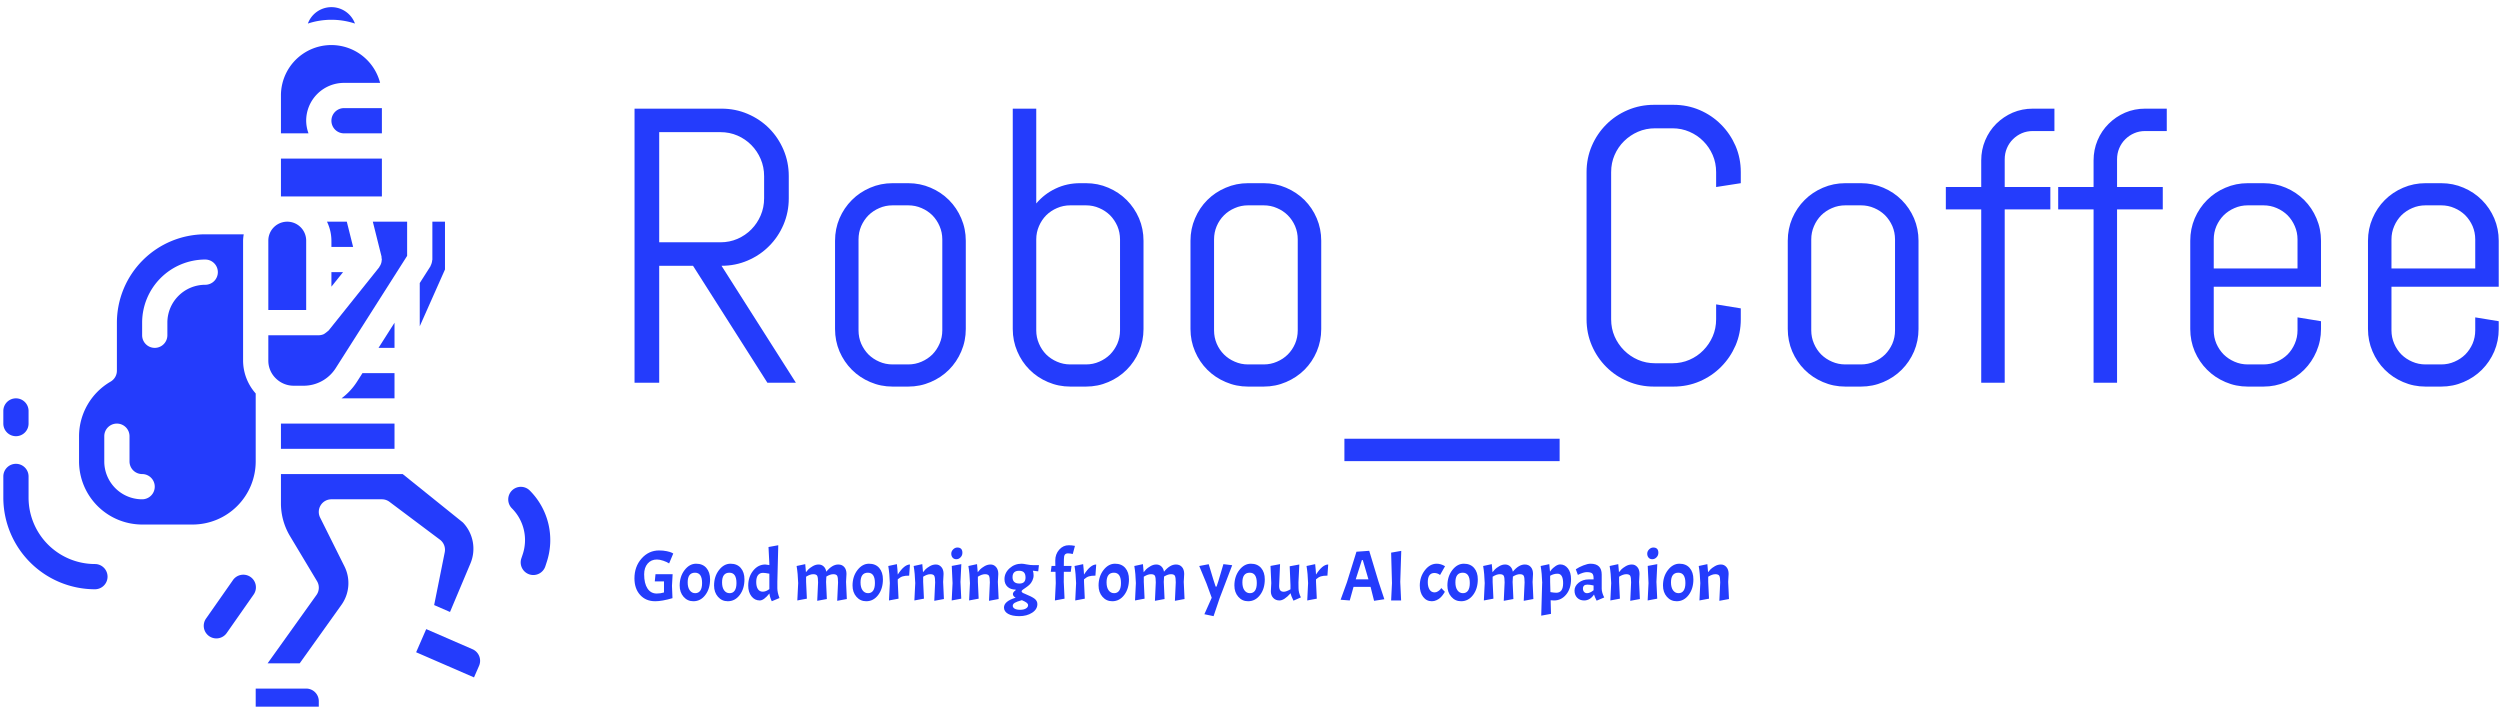 <svg xmlns="http://www.w3.org/2000/svg" version="1.1" xmlns:xlink="http://www.w3.org/1999/xlink" xmlns:svgjs="http://svgjs.dev/svgjs" width="1500" height="424" viewBox="0 0 1500 424"><g transform="matrix(1,0,0,1,0.614,4.291)"><svg viewBox="0 0 396 112" data-background-color="#e0ded5" preserveAspectRatio="xMidYMid meet" height="424" width="1500" xmlns="http://www.w3.org/2000/svg" xmlns:xlink="http://www.w3.org/1999/xlink"><g id="tight-bounds" transform="matrix(1,0,0,1,0.252,0)"><svg viewBox="0 0 395.52 112" height="112" width="395.52"><g><svg viewBox="0 0 529.391 149.908" height="112" width="395.52"><g transform="matrix(1,0,0,1,133.871,20.718)"><svg viewBox="0 0 395.52 108.472" height="108.472" width="395.52"><g id="textblocktransform"><svg viewBox="0 0 395.52 108.472" height="108.472" width="395.52" id="textblock"><g><svg viewBox="0 0 395.52 75.584" height="75.584" width="395.52"><g transform="matrix(1,0,0,1,0,0)"><svg width="395.52" viewBox="3.49 -35.5 238.11 45.51" height="75.584" data-palette-color="#243cfc"><path d="M24.1 0L20.46 0 10.96-14.94 6.64-14.94 6.64 0 3.49 0 3.49-35.01 14.6-35.01Q16.38-35.01 17.94-34.34 19.51-33.67 20.68-32.5 21.85-31.32 22.52-29.75 23.19-28.17 23.19-26.39L23.19-26.39 23.19-23.56Q23.19-21.78 22.52-20.2 21.85-18.63 20.68-17.46 19.51-16.28 17.94-15.61 16.38-14.94 14.6-14.94L14.6-14.94 24.1 0ZM20.04-23.56L20.04-26.39Q20.04-27.56 19.6-28.58 19.17-29.59 18.41-30.36 17.65-31.13 16.64-31.57 15.63-32.01 14.45-32.01L14.45-32.01 6.64-32.01 6.64-17.94 14.45-17.94Q15.63-17.94 16.64-18.38 17.65-18.82 18.41-19.59 19.17-20.36 19.6-21.37 20.04-22.39 20.04-23.56L20.04-23.56ZM45.8-6.86L45.8-6.86Q45.8-5.35 45.22-4 44.65-2.66 43.65-1.66 42.65-0.66 41.31-0.09 39.96 0.49 38.45 0.49L38.45 0.49 36.45 0.49Q34.93 0.49 33.59-0.09 32.25-0.66 31.25-1.66 30.25-2.66 29.67-4 29.1-5.35 29.1-6.86L29.1-6.86 29.1-18.14Q29.1-19.65 29.67-21 30.25-22.34 31.25-23.34 32.25-24.34 33.59-24.91 34.93-25.49 36.45-25.49L36.45-25.49 38.45-25.49Q39.96-25.49 41.31-24.91 42.65-24.34 43.65-23.34 44.65-22.34 45.22-21 45.8-19.65 45.8-18.14L45.8-18.14 45.8-6.86ZM42.8-6.69L42.8-18.31Q42.8-19.21 42.45-20.01 42.11-20.8 41.53-21.39 40.94-21.97 40.15-22.31 39.35-22.66 38.45-22.66L38.45-22.66 36.45-22.66Q35.54-22.66 34.75-22.31 33.96-21.97 33.37-21.39 32.79-20.8 32.44-20.01 32.1-19.21 32.1-18.31L32.1-18.31 32.1-6.69Q32.1-5.79 32.44-4.99 32.79-4.2 33.37-3.61 33.96-3.03 34.75-2.69 35.54-2.34 36.45-2.34L36.45-2.34 38.45-2.34Q39.35-2.34 40.15-2.69 40.94-3.03 41.53-3.61 42.11-4.2 42.45-4.99 42.8-5.79 42.8-6.69L42.8-6.69ZM68.5-6.86L68.5-6.86Q68.5-5.35 67.93-4 67.35-2.66 66.35-1.66 65.35-0.66 64.01-0.09 62.67 0.49 61.15 0.49L61.15 0.49 59.15 0.49Q57.64 0.49 56.29-0.09 54.95-0.66 53.95-1.66 52.95-2.66 52.38-4 51.8-5.35 51.8-6.86L51.8-6.86 51.8-35.01 54.8-35.01 54.8-22.9Q55.83-24.12 57.27-24.8 58.71-25.49 60.4-25.49L60.4-25.49 61.15-25.49Q62.67-25.49 64.01-24.91 65.35-24.34 66.35-23.34 67.35-22.34 67.93-21 68.5-19.65 68.5-18.14L68.5-18.14 68.5-6.86ZM65.5-6.69L65.5-18.31Q65.5-19.21 65.16-20.01 64.81-20.8 64.23-21.39 63.64-21.97 62.85-22.31 62.06-22.66 61.15-22.66L61.15-22.66 59.15-22.66Q58.25-22.66 57.45-22.31 56.66-21.97 56.07-21.39 55.49-20.8 55.15-20.01 54.8-19.21 54.8-18.31L54.8-18.31 54.8-6.69Q54.8-5.79 55.15-4.99 55.49-4.2 56.07-3.61 56.66-3.03 57.45-2.69 58.25-2.34 59.15-2.34L59.15-2.34 61.15-2.34Q62.06-2.34 62.85-2.69 63.64-3.03 64.23-3.61 64.81-4.2 65.16-4.99 65.5-5.79 65.5-6.69L65.5-6.69ZM91.2-6.86L91.2-6.86Q91.2-5.35 90.63-4 90.06-2.66 89.06-1.66 88.05-0.66 86.71-0.09 85.37 0.49 83.85 0.49L83.85 0.49 81.85 0.49Q80.34 0.49 79-0.09 77.65-0.66 76.65-1.66 75.65-2.66 75.08-4 74.5-5.35 74.5-6.86L74.5-6.86 74.5-18.14Q74.5-19.65 75.08-21 75.65-22.34 76.65-23.34 77.65-24.34 79-24.91 80.34-25.49 81.85-25.49L81.85-25.49 83.85-25.49Q85.37-25.49 86.71-24.91 88.05-24.34 89.06-23.34 90.06-22.34 90.63-21 91.2-19.65 91.2-18.14L91.2-18.14 91.2-6.86ZM88.2-6.69L88.2-18.31Q88.2-19.21 87.86-20.01 87.52-20.8 86.93-21.39 86.35-21.97 85.55-22.31 84.76-22.66 83.85-22.66L83.85-22.66 81.85-22.66Q80.95-22.66 80.16-22.31 79.36-21.97 78.78-21.39 78.19-20.8 77.85-20.01 77.51-19.21 77.51-18.31L77.51-18.31 77.51-6.69Q77.51-5.79 77.85-4.99 78.19-4.2 78.78-3.61 79.36-3.03 80.16-2.69 80.95-2.34 81.85-2.34L81.85-2.34 83.85-2.34Q84.76-2.34 85.55-2.69 86.35-3.03 86.93-3.61 87.52-4.2 87.86-4.99 88.2-5.79 88.2-6.69L88.2-6.69ZM94.16 7.15L121.65 7.15 121.65 10.01 94.16 10.01 94.16 7.15ZM144.79-8.11L144.79-8.11Q144.79-6.32 144.12-4.76 143.44-3.2 142.27-2.03 141.1-0.85 139.54-0.18 137.98 0.49 136.19 0.49L136.19 0.49 133.7 0.49Q131.92 0.49 130.35-0.18 128.77-0.85 127.6-2.03 126.43-3.2 125.76-4.76 125.09-6.32 125.09-8.11L125.09-8.11 125.09-26.9Q125.09-28.69 125.76-30.25 126.43-31.81 127.6-32.98 128.77-34.16 130.35-34.83 131.92-35.5 133.7-35.5L133.7-35.5 136.19-35.5Q137.98-35.5 139.54-34.83 141.1-34.16 142.27-32.98 143.44-31.81 144.12-30.25 144.79-28.69 144.79-26.9L144.79-26.9 144.79-25.49 141.64-25 141.64-26.9Q141.64-28.08 141.2-29.09 140.76-30.1 140-30.86 139.25-31.62 138.23-32.06 137.22-32.5 136.05-32.5L136.05-32.5 133.85-32.5Q132.68-32.5 131.66-32.06 130.65-31.62 129.88-30.86 129.11-30.1 128.67-29.09 128.23-28.08 128.23-26.9L128.23-26.9 128.23-8.11Q128.23-6.93 128.67-5.92 129.11-4.91 129.88-4.14 130.65-3.37 131.66-2.93 132.68-2.49 133.85-2.49L133.85-2.49 136.05-2.49Q137.22-2.49 138.23-2.93 139.25-3.37 140-4.14 140.76-4.91 141.2-5.92 141.64-6.93 141.64-8.11L141.64-8.11 141.64-10.01 144.79-9.5 144.79-8.11ZM167.49-6.86L167.49-6.86Q167.49-5.35 166.92-4 166.34-2.66 165.34-1.66 164.34-0.66 163-0.09 161.65 0.49 160.14 0.49L160.14 0.49 158.14 0.49Q156.63 0.49 155.28-0.09 153.94-0.66 152.94-1.66 151.94-2.66 151.36-4 150.79-5.35 150.79-6.86L150.79-6.86 150.79-18.14Q150.79-19.65 151.36-21 151.94-22.34 152.94-23.34 153.94-24.34 155.28-24.91 156.63-25.49 158.14-25.49L158.14-25.49 160.14-25.49Q161.65-25.49 163-24.91 164.34-24.34 165.34-23.34 166.34-22.34 166.92-21 167.49-19.65 167.49-18.14L167.49-18.14 167.49-6.86ZM164.49-6.69L164.49-18.31Q164.49-19.21 164.15-20.01 163.8-20.8 163.22-21.39 162.63-21.97 161.84-22.31 161.04-22.66 160.14-22.66L160.14-22.66 158.14-22.66Q157.24-22.66 156.44-22.31 155.65-21.97 155.06-21.39 154.48-20.8 154.14-20.01 153.79-19.21 153.79-18.31L153.79-18.31 153.79-6.69Q153.79-5.79 154.14-4.99 154.48-4.2 155.06-3.61 155.65-3.03 156.44-2.69 157.24-2.34 158.14-2.34L158.14-2.34 160.14-2.34Q161.04-2.34 161.84-2.69 162.63-3.03 163.22-3.61 163.8-4.2 164.15-4.99 164.49-5.79 164.49-6.69L164.49-6.69ZM184.85-32.15L182.09-32.15Q181.33-32.15 180.68-31.87 180.04-31.59 179.55-31.1 179.06-30.62 178.78-29.96 178.5-29.3 178.5-28.54L178.5-28.54 178.5-25 184.33-25 184.33-22.14 178.5-22.14 178.5 0 175.5 0 175.5-22.14 170.98-22.14 170.98-25 175.5-25 175.5-28.39Q175.5-29.76 176.01-30.97 176.52-32.18 177.42-33.08 178.33-33.98 179.52-34.5 180.72-35.01 182.09-35.01L182.09-35.01 184.85-35.01 184.85-32.15ZM199.2-32.15L196.44-32.15Q195.68-32.15 195.04-31.87 194.39-31.59 193.9-31.1 193.41-30.62 193.13-29.96 192.85-29.3 192.85-28.54L192.85-28.54 192.85-25 198.69-25 198.69-22.14 192.85-22.14 192.85 0 189.85 0 189.85-22.14 185.33-22.14 185.33-25 189.85-25 189.85-28.39Q189.85-29.76 190.36-30.97 190.87-32.18 191.78-33.08 192.68-33.98 193.88-34.5 195.07-35.01 196.44-35.01L196.44-35.01 199.2-35.01 199.2-32.15ZM218.9-6.86L218.9-6.86Q218.9-5.35 218.32-4 217.75-2.66 216.75-1.66 215.75-0.66 214.41-0.09 213.06 0.49 211.55 0.49L211.55 0.49 209.55 0.49Q208.03 0.49 206.69-0.09 205.35-0.66 204.35-1.66 203.35-2.66 202.77-4 202.2-5.35 202.2-6.86L202.2-6.86 202.2-18.14Q202.2-19.65 202.77-21 203.35-22.34 204.35-23.34 205.35-24.34 206.69-24.91 208.03-25.49 209.55-25.49L209.55-25.49 211.55-25.49Q213.06-25.49 214.41-24.91 215.75-24.34 216.75-23.34 217.75-22.34 218.32-21 218.9-19.65 218.9-18.14L218.9-18.14 218.9-12.26 205.2-12.26 205.2-6.69Q205.2-5.79 205.54-4.99 205.89-4.2 206.47-3.61 207.06-3.03 207.85-2.69 208.64-2.34 209.55-2.34L209.55-2.34 211.55-2.34Q212.45-2.34 213.25-2.69 214.04-3.03 214.63-3.61 215.21-4.2 215.55-4.99 215.9-5.79 215.9-6.69L215.9-6.69 215.9-8.35 218.9-7.86 218.9-6.86ZM215.9-14.6L215.9-18.31Q215.9-19.21 215.55-20.01 215.21-20.8 214.63-21.39 214.04-21.97 213.25-22.31 212.45-22.66 211.55-22.66L211.55-22.66 209.55-22.66Q208.64-22.66 207.85-22.31 207.06-21.97 206.47-21.39 205.89-20.8 205.54-20.01 205.2-19.21 205.2-18.31L205.2-18.31 205.2-14.6 215.9-14.6ZM241.6-6.86L241.6-6.86Q241.6-5.35 241.03-4 240.45-2.66 239.45-1.66 238.45-0.66 237.11-0.09 235.77 0.49 234.25 0.49L234.25 0.49 232.25 0.49Q230.74 0.49 229.39-0.09 228.05-0.66 227.05-1.66 226.05-2.66 225.48-4 224.9-5.35 224.9-6.86L224.9-6.86 224.9-18.14Q224.9-19.65 225.48-21 226.05-22.34 227.05-23.34 228.05-24.34 229.39-24.91 230.74-25.49 232.25-25.49L232.25-25.49 234.25-25.49Q235.77-25.49 237.11-24.91 238.45-24.34 239.45-23.34 240.45-22.34 241.03-21 241.6-19.65 241.6-18.14L241.6-18.14 241.6-12.26 227.9-12.26 227.9-6.69Q227.9-5.79 228.25-4.99 228.59-4.2 229.17-3.61 229.76-3.03 230.55-2.69 231.35-2.34 232.25-2.34L232.25-2.34 234.25-2.34Q235.16-2.34 235.95-2.69 236.74-3.03 237.33-3.61 237.91-4.2 238.26-4.99 238.6-5.79 238.6-6.69L238.6-6.69 238.6-8.35 241.6-7.86 241.6-6.86ZM238.6-14.6L238.6-18.31Q238.6-19.21 238.26-20.01 237.91-20.8 237.33-21.39 236.74-21.97 235.95-22.31 235.16-22.66 234.25-22.66L234.25-22.66 232.25-22.66Q231.35-22.66 230.55-22.31 229.76-21.97 229.17-21.39 228.59-20.8 228.25-20.01 227.9-19.21 227.9-18.31L227.9-18.31 227.9-14.6 238.6-14.6Z" opacity="1" transform="matrix(1,0,0,1,0,0)" fill="#243cfc" class="wordmark-text-0" data-fill-palette-color="primary" id="text-0"></path></svg></g></svg></g><g transform="matrix(1,0,0,1,0,93.428)"><svg viewBox="0 0 232.21 15.044" height="15.044" width="232.21"><g transform="matrix(1,0,0,1,0,0)"><svg width="232.21" viewBox="1.5 -38.7 767.06 49.7" height="15.044" data-palette-color="#243cfc"><path d="M16.05 0.55L16.05 0.55Q9.5 0.55 5.5-3.85 1.5-8.25 1.5-15.5L1.5-15.5Q1.5-23.75 6.5-29.4 11.5-35.05 18.8-35.05L18.8-35.05Q21.7-35.05 24.18-34.52 26.65-34 27.7-33.45L27.7-33.45 28.7-32.9 25.8-25.95Q24.3-26.95 21.75-27.83 19.2-28.7 17.25-28.7L17.25-28.7Q13.2-28.7 10.75-25.85 8.3-23 8.3-18.3L8.3-18.3Q8.3-11.95 10.63-8.4 12.95-4.85 17.1-4.85L17.1-4.85Q19.8-4.85 22.2-5.6L22.2-5.6 22.2-13.35 15.75-13.35 16.25-18.4 28.25-18.4 27.8-10.25 28.15-1.6Q20.8 0.55 16.05 0.55ZM33.2-10.45Q33.2-16.85 36.65-21.3 40.1-25.75 44.72-25.75 49.35-25.75 51.92-22.75 54.5-19.75 54.5-14.8L54.5-14.8Q54.5-8.2 51.17-3.83 47.85 0.55 42.8 0.55L42.8 0.55Q38.65 0.55 35.92-2.58 33.2-5.7 33.2-10.45L33.2-10.45ZM48.9-12.2L48.9-12.2Q48.9-19.45 43.95-19.45L43.95-19.45Q38.8-19.45 38.8-12.65L38.8-12.65Q38.8-9.1 40.25-7.1 41.7-5.1 44.07-5.1 46.45-5.1 47.67-6.93 48.9-8.75 48.9-12.2ZM57.3-10.45Q57.3-16.85 60.75-21.3 64.2-25.75 68.82-25.75 73.45-25.75 76.02-22.75 78.59-19.75 78.59-14.8L78.59-14.8Q78.59-8.2 75.27-3.83 71.95 0.55 66.9 0.55L66.9 0.55Q62.75 0.55 60.02-2.58 57.3-5.7 57.3-10.45L57.3-10.45ZM73-12.2L73-12.2Q73-19.45 68.05-19.45L68.05-19.45Q62.9-19.45 62.9-12.65L62.9-12.65Q62.9-9.1 64.34-7.1 65.8-5.1 68.17-5.1 70.55-5.1 71.77-6.93 73-8.75 73-12.2ZM96.09-4.9L96.09-4.9Q92.19 0 89.34 0L89.34 0Q85.79 0 83.52-2.9 81.24-5.8 81.24-10.35L81.24-10.35Q81.24-16.6 84.72-20.9 88.19-25.2 93.24-25.2L93.24-25.2 96.04-24.8 96.04-25.75 95.44-37.45 102.29-38.7 101.64-13 101.64-8.6Q101.64-5.6 103.14-1.7L103.14-1.7 97.74 0.55Q96.29-2.45 96.09-4.9ZM86.84-12.95Q86.84-9.75 88.02-7.95 89.19-6.15 91.42-6.15 93.64-6.15 96.04-7.95L96.04-7.95 96.04-18.75Q93.04-19.35 91.59-19.35L91.59-19.35Q89.34-19.35 88.09-17.75 86.84-16.15 86.84-12.95ZM130.19-12.65Q130.19-16.1 129.59-17.25 128.99-18.4 126.79-18.4 124.59-18.4 121.79-16.65L121.79-16.65 121.79-13 122.34-1.25 115.64 0 116.24-12.15Q116.04-18.85 115.14-24.15L115.14-24.15 121.19-25.45Q121.54-22.55 121.69-19.8L121.69-19.8Q122.44-20.8 123.39-21.78 124.34-22.75 126.39-23.98 128.44-25.2 130.54-25.2 132.64-25.2 134.09-23.85 135.54-22.5 135.94-20.15L135.94-20.15Q140.09-25.2 144.34-25.2L144.34-25.2Q146.99-25.2 148.54-23.43 150.09-21.65 150.09-18.6L150.09-18.6 149.79-13 150.34-1 143.59 0.25 144.19-12.65Q144.19-16.1 143.59-17.25 142.99-18.4 140.84-18.4 138.69-18.4 135.99-16.75L135.99-16.75 135.79-13 136.34-1 129.59 0.25 130.19-12.65ZM154.34-10.45Q154.34-16.85 157.78-21.3 161.24-25.75 165.86-25.75 170.49-25.75 173.06-22.75 175.63-19.75 175.63-14.8L175.63-14.8Q175.63-8.2 172.31-3.83 168.99 0.55 163.94 0.55L163.94 0.55Q159.78 0.55 157.06-2.58 154.34-5.7 154.34-10.45L154.34-10.45ZM170.03-12.2L170.03-12.2Q170.03-19.45 165.09-19.45L165.09-19.45Q159.94-19.45 159.94-12.65L159.94-12.65Q159.94-9.1 161.38-7.1 162.84-5.1 165.21-5.1 167.59-5.1 168.81-6.93 170.03-8.75 170.03-12.2ZM179.38-24.15L179.38-24.15 185.43-25.45Q185.88-21.6 186.03-18.15L186.03-18.15Q190.58-25.2 194.58-25.2L194.58-25.2 194.03-17.4Q191.13-17.4 189.46-16.88 187.78-16.35 186.03-14.8L186.03-14.8 186.03-13 186.58-1.25 179.88 0 180.48-12.15Q180.28-18.85 179.38-24.15ZM212.23-12.65Q212.23-16.1 211.63-17.25 211.03-18.4 208.83-18.4 206.63-18.4 203.83-16.65L203.83-16.65 203.83-13 204.38-1.25 197.68 0 198.28-12.15Q198.08-18.85 197.18-24.15L197.18-24.15 203.23-25.45Q203.58-22.55 203.73-19.8L203.73-19.8Q204.48-20.8 205.43-21.78 206.38-22.75 208.43-23.98 210.48-25.2 212.76-25.2 215.03-25.2 216.58-23.43 218.13-21.65 218.13-18.6L218.13-18.6 217.83-13 218.38-1 211.63 0.25 212.23-12.65ZM223.88-24.2L230.58-25.45 229.98-13 230.53-1.25 223.83 0 224.43-12.15 223.88-24.2ZM223.53-32.77Q223.53-34.45 224.83-35.77 226.13-37.1 227.83-37.1 229.53-37.1 230.43-36.18 231.33-35.25 231.33-33.4 231.33-31.55 230.05-30.23 228.78-28.9 227.1-28.9 225.43-28.9 224.48-30 223.53-31.1 223.53-32.77ZM250.58-12.65Q250.58-16.1 249.98-17.25 249.38-18.4 247.18-18.4 244.98-18.4 242.18-16.65L242.18-16.65 242.18-13 242.73-1.25 236.03 0 236.63-12.15Q236.43-18.85 235.53-24.15L235.53-24.15 241.58-25.45Q241.93-22.55 242.08-19.8L242.08-19.8Q242.83-20.8 243.78-21.78 244.73-22.75 246.78-23.98 248.83-25.2 251.1-25.2 253.38-25.2 254.93-23.43 256.48-21.65 256.48-18.6L256.48-18.6 256.18-13 256.73-1 249.98 0.25 250.58-12.65ZM260.47 4.95L260.47 4.95Q260.47 0.55 268.67-1.95L268.67-1.95Q266.72-2.95 266.72-4.55L266.72-4.55Q266.72-5.2 267.22-5.85 267.72-6.5 268.67-7.2L268.67-7.2 268.67-7.6Q265.07-7.6 262.95-9.6 260.82-11.6 260.82-14.95L260.82-14.95Q260.82-19.3 264.37-22.53 267.92-25.75 272.77-25.75L272.77-25.75Q274.02-25.75 276.42-25.25 278.82-24.75 281.12-24.75L281.12-24.75 284.97-24.75 284.47-20.4 280.72-20.85Q281.22-19.4 281.22-17.55 281.22-15.7 280.35-13.88 279.47-12.05 278.25-10.95 277.02-9.85 275.8-9.03 274.57-8.2 273.7-7.58 272.82-6.95 272.82-6.45L272.82-6.45Q272.82-5.5 274.82-4.8L274.82-4.8Q280.12-2.65 282-1.15 283.87 0.35 283.87 2.55L283.87 2.55Q283.87 6.25 280.15 8.63 276.42 11 271.27 11 266.12 11 263.3 9.35 260.47 7.7 260.47 4.95ZM275.57-16.05L275.57-16.05Q275.57-18.5 274.47-19.65 273.37-20.8 271.02-20.8L271.02-20.8Q266.47-20.8 266.47-16.32 266.47-11.85 271.32-11.85L271.32-11.85Q275.57-11.85 275.57-16.05ZM277.37 3.3L277.37 3.3Q277.37 2.4 276.42 1.63 275.47 0.85 273.02-0.2L273.02-0.2Q269.37 0.8 268 1.65 266.62 2.5 266.62 3.75 266.62 5 268 5.78 269.37 6.55 271.82 6.55 274.27 6.55 275.82 5.65 277.37 4.75 277.37 3.3ZM310.22-38.25L308.67-32.55Q306.82-33 305.32-33 303.82-33 303.14-32.1 302.47-31.2 302.47-28.95L302.47-28.95 302.42-24.2 307.82-24.2 307.27-20.1 302.42-20.1 302.37-13 302.92-1.25 296.17 0 296.77-12.15 296.57-20.1 293.27-20.1 293.82-24.2 296.47-24.2 296.42-28Q296.42-32.45 299.17-35.58 301.92-38.7 305.87-38.7L305.87-38.7Q307.97-38.7 310.22-38.25L310.22-38.25ZM309.91-24.15L309.91-24.15 315.96-25.45Q316.41-21.6 316.56-18.15L316.56-18.15Q321.11-25.2 325.11-25.2L325.11-25.2 324.56-17.4Q321.66-17.4 319.99-16.88 318.31-16.35 316.56-14.8L316.56-14.8 316.56-13 317.11-1.25 310.41 0 311.01-12.15Q310.81-18.85 309.91-24.15ZM326.76-10.45Q326.76-16.85 330.21-21.3 333.66-25.75 338.29-25.75 342.91-25.75 345.49-22.75 348.06-19.75 348.06-14.8L348.06-14.8Q348.06-8.2 344.74-3.83 341.41 0.55 336.36 0.55L336.36 0.55Q332.21 0.55 329.49-2.58 326.76-5.7 326.76-10.45L326.76-10.45ZM342.46-12.2L342.46-12.2Q342.46-19.45 337.51-19.45L337.51-19.45Q332.36-19.45 332.36-12.65L332.36-12.65Q332.36-9.1 333.81-7.1 335.26-5.1 337.64-5.1 340.01-5.1 341.24-6.93 342.46-8.75 342.46-12.2ZM366.86-12.65Q366.86-16.1 366.26-17.25 365.66-18.4 363.46-18.4 361.26-18.4 358.46-16.65L358.46-16.65 358.46-13 359.01-1.25 352.31 0 352.91-12.15Q352.71-18.85 351.81-24.15L351.81-24.15 357.86-25.45Q358.21-22.55 358.36-19.8L358.36-19.8Q359.11-20.8 360.06-21.78 361.01-22.75 363.06-23.98 365.11-25.2 367.21-25.2 369.31-25.2 370.76-23.85 372.21-22.5 372.61-20.15L372.61-20.15Q376.76-25.2 381.01-25.2L381.01-25.2Q383.66-25.2 385.21-23.43 386.76-21.65 386.76-18.6L386.76-18.6 386.46-13 387.01-1 380.26 0.25 380.86-12.65Q380.86-16.1 380.26-17.25 379.66-18.4 377.51-18.4 375.36-18.4 372.66-16.75L372.66-16.75 372.46-13 373.01-1 366.26 0.25 366.86-12.65ZM407.36 11L400.91 9.65 406.06-1.9 402.36-12 397.31-24.15 403.95-25.4 407.16-14.75 408.81-9.7 409.45-9.7 410.66-13.35 414.25-25.45 420.41-24.7 411.56-1.45 407.36 11ZM421.95-10.45Q421.95-16.85 425.4-21.3 428.85-25.75 433.48-25.75 438.1-25.75 440.68-22.75 443.25-19.75 443.25-14.8L443.25-14.8Q443.25-8.2 439.93-3.83 436.6 0.55 431.55 0.55L431.55 0.55Q427.4 0.55 424.68-2.58 421.95-5.7 421.95-10.45L421.95-10.45ZM437.65-12.2L437.65-12.2Q437.65-19.45 432.7-19.45L432.7-19.45Q427.55-19.45 427.55-12.65L427.55-12.65Q427.55-9.1 429-7.1 430.45-5.1 432.83-5.1 435.2-5.1 436.43-6.93 437.65-8.75 437.65-12.2ZM453.55 0L453.55 0Q450.85 0 449.18-1.78 447.5-3.55 447.5-6.45L447.5-6.45 447.8-12.2 447.25-24.2 453.95-25.45 453.3-10.25Q453.3-8.1 454.08-7.1 454.85-6.1 456.55-6.1 458.25-6.1 461.25-7.8L461.25-7.8 461.25-10.8 460.7-23.95 467.45-25.2 466.85-12.7 466.9-8.6Q466.9-5.4 468.55-2.15L468.55-2.15 463.35 0.15Q461.7-3.1 461.35-5.05L461.35-5.05Q456.85 0 453.55 0ZM472.5-24.15L472.5-24.15 478.55-25.45Q479-21.6 479.15-18.15L479.15-18.15Q483.7-25.2 487.7-25.2L487.7-25.2 487.15-17.4Q484.25-17.4 482.57-16.88 480.9-16.35 479.15-14.8L479.15-14.8 479.15-13 479.7-1.25 473 0 473.6-12.15Q473.4-18.85 472.5-24.15ZM527.04-0.85L519.84 0.25 517.39-9.5 505.44-9.5 502.79 0 496.39-0.5 500.79-12.65 507.49-34.15 516.44-34.8 522.89-13.4 527.04-0.85ZM515.89-14.8L511.94-28.3 511.29-28.3 506.99-14.8 515.89-14.8ZM531.79-33.5L538.89-34.75 538.19-13 538.79 0 531.79 0 532.39-12.15 531.79-33.5ZM562.08-19.25Q559.88-19.25 558.68-17.68 557.48-16.1 557.48-12.85 557.48-9.6 558.71-7.63 559.93-5.65 562.28-5.65L562.28-5.65Q563.48-5.65 564.63-6.4 565.78-7.15 566.38-7.9L566.38-7.9 566.93-8.7 569.43-6.1Q569.28-5.85 569.06-5.4 568.83-4.95 567.96-3.8 567.08-2.65 566.11-1.78 565.13-0.9 563.58-0.18 562.03 0.55 560.33 0.55L560.33 0.55Q556.58 0.55 554.23-2.5 551.88-5.55 551.88-10.45L551.88-10.45Q551.88-16.55 555.43-21.15 558.98-25.75 563.73-25.75L563.73-25.75Q565.18-25.75 566.63-25.33 568.08-24.9 569.58-24L569.58-24 566.08-17.85Q564.28-19.25 562.08-19.25ZM571.23-10.45Q571.23-16.85 574.68-21.3 578.13-25.75 582.76-25.75 587.38-25.75 589.96-22.75 592.53-19.75 592.53-14.8L592.53-14.8Q592.53-8.2 589.21-3.83 585.88 0.55 580.83 0.55L580.83 0.55Q576.68 0.55 573.96-2.58 571.23-5.7 571.23-10.45L571.23-10.45ZM586.93-12.2L586.93-12.2Q586.93-19.45 581.98-19.45L581.98-19.45Q576.83-19.45 576.83-12.65L576.83-12.65Q576.83-9.1 578.28-7.1 579.73-5.1 582.11-5.1 584.48-5.1 585.71-6.93 586.93-8.75 586.93-12.2ZM611.33-12.65Q611.33-16.1 610.73-17.25 610.13-18.4 607.93-18.4 605.73-18.4 602.93-16.65L602.93-16.65 602.93-13 603.48-1.25 596.78 0 597.38-12.15Q597.18-18.85 596.28-24.15L596.28-24.15 602.33-25.45Q602.68-22.55 602.83-19.8L602.83-19.8Q603.58-20.8 604.53-21.78 605.48-22.75 607.53-23.98 609.58-25.2 611.68-25.2 613.78-25.2 615.23-23.85 616.68-22.5 617.08-20.15L617.08-20.15Q621.23-25.2 625.48-25.2L625.48-25.2Q628.13-25.2 629.68-23.43 631.23-21.65 631.23-18.6L631.23-18.6 630.93-13 631.48-1 624.73 0.25 625.33-12.65Q625.33-16.1 624.73-17.25 624.13-18.4 621.98-18.4 619.83-18.4 617.13-16.75L617.13-16.75 616.93-13 617.48-1 610.73 0.25 611.33-12.65ZM650.33-25.25L650.33-25.25Q653.53-25.25 655.7-22.45 657.88-19.65 657.88-14.9L657.88-14.9Q657.88-8.25 654.45-4.13 651.03 0 645.93 0L645.93 0Q644.88 0 643.58-0.15L643.58-0.15 643.83 9.4 636.98 10.65 637.63-12.15 637.68-12.15Q637.48-18.85 636.58-24.15L636.58-24.15 642.63-25.45Q642.93-22.8 643.13-20.2L643.13-20.2Q643.23-20.45 644.15-21.58 645.08-22.7 646.88-23.98 648.68-25.25 650.33-25.25ZM648.38-18.75L648.38-18.75Q645.73-18.75 643.23-17.3L643.23-17.3 643.23-13 643.43-5.85Q646.13-5.4 647.53-5.4L647.53-5.4Q652.33-5.4 652.33-12.08 652.33-18.75 648.38-18.75ZM667.02 0Q664.07 0 662.2-1.88 660.32-3.75 660.32-6.93 660.32-10.1 663.22-12.43 666.12-14.75 670.27-14.75L670.27-14.75 673.67-14.75 673.67-15.6Q673.67-18.05 672.67-18.95 671.67-19.85 668.92-19.85L668.92-19.85Q667.77-19.85 666.2-19.38 664.62-18.9 662.67-17.9L662.67-17.9 661.22-21.85Q663.37-23.35 666.45-24.55 669.52-25.75 671.52-25.75L671.52-25.75Q679.37-25.75 679.37-18.15L679.37-18.15 679.37-8.35Q679.37-5.55 681.12-2.1L681.12-2.1 675.82 0.15Q674.57-2.25 673.97-4.15L673.97-4.15Q671.22 0 667.02 0L667.02 0ZM669.12-5.1L669.12-5.1Q671.12-5.1 673.67-7.15L673.67-7.15 673.67-10.5Q671.02-11.1 669.37-11.1L669.37-11.1Q666.22-11.1 666.22-8.3L666.22-8.3Q666.22-6.85 667.02-5.98 667.82-5.1 669.12-5.1ZM699.97-12.65Q699.97-16.1 699.37-17.25 698.77-18.4 696.57-18.4 694.37-18.4 691.57-16.65L691.57-16.65 691.57-13 692.12-1.25 685.42 0 686.02-12.15Q685.82-18.85 684.92-24.15L684.92-24.15 690.97-25.45Q691.32-22.55 691.47-19.8L691.47-19.8Q692.22-20.8 693.17-21.78 694.12-22.75 696.17-23.98 698.22-25.2 700.5-25.2 702.77-25.2 704.32-23.43 705.87-21.65 705.87-18.6L705.87-18.6 705.57-13 706.12-1 699.37 0.25 699.97-12.65ZM711.62-24.2L718.32-25.45 717.72-13 718.27-1.25 711.57 0 712.17-12.15 711.62-24.2ZM711.27-32.77Q711.27-34.45 712.57-35.77 713.87-37.1 715.57-37.1 717.27-37.1 718.17-36.18 719.07-35.25 719.07-33.4 719.07-31.55 717.79-30.23 716.52-28.9 714.84-28.9 713.17-28.9 712.22-30 711.27-31.1 711.27-32.77ZM722.32-10.45Q722.32-16.85 725.77-21.3 729.22-25.75 733.84-25.75 738.47-25.75 741.04-22.75 743.62-19.75 743.62-14.8L743.62-14.8Q743.62-8.2 740.29-3.83 736.97 0.55 731.92 0.55L731.92 0.55Q727.77 0.55 725.04-2.58 722.32-5.7 722.32-10.45L722.32-10.45ZM738.02-12.2L738.02-12.2Q738.02-19.45 733.07-19.45L733.07-19.45Q727.92-19.45 727.92-12.65L727.92-12.65Q727.92-9.1 729.37-7.1 730.82-5.1 733.19-5.1 735.57-5.1 736.79-6.93 738.02-8.75 738.02-12.2ZM762.41-12.65Q762.41-16.1 761.81-17.25 761.21-18.4 759.01-18.4 756.81-18.4 754.01-16.65L754.01-16.65 754.01-13 754.56-1.25 747.86 0 748.46-12.15Q748.26-18.85 747.36-24.15L747.36-24.15 753.41-25.45Q753.76-22.55 753.91-19.8L753.91-19.8Q754.66-20.8 755.61-21.78 756.56-22.75 758.61-23.98 760.66-25.2 762.94-25.2 765.21-25.2 766.76-23.43 768.31-21.65 768.31-18.6L768.31-18.6 768.01-13 768.56-1 761.81 0.25 762.41-12.65Z" opacity="1" transform="matrix(1,0,0,1,0,0)" fill="#243cfc" class="slogan-text-1" data-fill-palette-color="secondary" id="text-1"></path></svg></g></svg></g></svg></g></svg></g><g><svg viewBox="0 0 116.027 149.908" height="149.908" width="116.027"><g><svg xmlns="http://www.w3.org/2000/svg" viewBox="6 3.999 43.344 56.001" x="0" y="0" height="149.908" width="116.027" class="icon-icon-0" data-fill-palette-color="accent" id="icon-0"><g fill="#243cfc" data-fill-palette-color="accent"><path d="M30 22.5A1.5 1.5 0 0 0 27 22.5V28H30Z" fill="#243cfc" data-fill-palette-color="accent"></path><polygon points="32 26.149 32.92 25 32 25 32 26.149" fill="#243cfc" data-fill-palette-color="accent"></polygon><path d="M37 34V33H34.461L34.024 33.686A5 5 0 0 1 32.8 35H37Z" fill="#243cfc" data-fill-palette-color="accent"></path><path d="M33.219 21H31.649A3.5 3.5 0 0 1 32 22.5V23H33.719Z" fill="#243cfc" data-fill-palette-color="accent"></path><path d="M29 34H29.8A3.01 3.01 0 0 0 32.339 32.608L38 23.709V21H35.281L35.97 23.757C35.976 23.78 35.97 23.801 35.97 23.823A1 1 0 0 1 35.986 23.947C35.986 23.965 35.997 23.981 35.997 24S35.984 24.049 35.982 24.076A1 1 0 0 1 35.965 24.211 1 1 0 0 1 35.931 24.328 1 1 0 0 1 35.879 24.448 1 1 0 0 1 35.807 24.567C35.795 24.585 35.792 24.607 35.778 24.625L31.778 29.625C31.767 29.638 31.75 29.643 31.739 29.655A3 3 0 0 1 31.409 29.906 1 1 0 0 1 31 30H27V32A1.95 1.95 0 0 0 27.657 33.476 2 2 0 0 0 29 34" fill="#243cfc" data-fill-palette-color="accent"></path><path d="M41 21H40V24C40 24.028 39.986 24.052 39.984 24.08A1 1 0 0 1 39.945 24.28 1 1 0 0 1 39.872 24.467C39.859 24.492 39.858 24.519 39.843 24.542L39 25.863V29.288L41 24.788Z" fill="#243cfc" data-fill-palette-color="accent"></path><path d="M33.867 5.3A1.99 1.99 0 0 0 30.133 5.3 5.94 5.94 0 0 1 33.867 5.3" fill="#243cfc" data-fill-palette-color="accent"></path><rect x="28" y="37" width="9" height="2" fill="#243cfc" data-fill-palette-color="accent"></rect><path d="M32 13A1 1 0 0 0 33 14H36V12H33A1 1 0 0 0 32 13" fill="#243cfc" data-fill-palette-color="accent"></path><path d="M30 13A3 3 0 0 1 33 10H35.858A3.992 3.992 0 0 0 28 11V14H30.184A3 3 0 0 1 30 13" fill="#243cfc" data-fill-palette-color="accent"></path><polygon points="36 19 36 16 33 16 28 16 28 19 34 19 36 19" fill="#243cfc" data-fill-palette-color="accent"></polygon><polygon points="37 29.008 35.733 31 37 31 37 29.008" fill="#243cfc" data-fill-palette-color="accent"></polygon><path d="M30 58H26V60H31V59A1 1 0 0 0 30 58" fill="#243cfc" data-fill-palette-color="accent"></path><path d="M40.98 47.2L40.141 51.382 41.398 51.929 43.008 48.105A3.01 3.01 0 0 0 42.418 44.836L37.648 41H28V43.34A5.05 5.05 0 0 0 28.719 45.918L30.858 49.486A1 1 0 0 1 30.814 50.586L26.943 56H29.485L32.785 51.379A2.97 2.97 0 0 0 33.027 48.303L31.104 44.446A1 1 0 0 1 32 43H36A1 1 0 0 1 36.6 43.2L40.6 46.2A1 1 0 0 1 40.98 47.2" fill="#243cfc" data-fill-palette-color="accent"></path><path d="M43.181 54.881L39.513 53.287 38.713 55.121 43.3 57.114 43.7 56.197A1 1 0 0 0 43.182 54.881Z" fill="#243cfc" data-fill-palette-color="accent"></path><path d="M26 40V34.614A3.95 3.95 0 0 1 25 32V22.5A3.4 3.4 0 0 1 25.051 22H22A7.01 7.01 0 0 0 15 29V32.81A1 1 0 0 1 14.5 33.675 5.02 5.02 0 0 0 12 38V40A5.01 5.01 0 0 0 17 45H21A5.006 5.006 0 0 0 26 40M17 43A3 3 0 0 1 14 40V38A1 1 0 0 1 16 38V40A1 1 0 0 0 17 41 1 1 0 0 1 17 43M22 26A3 3 0 0 0 19 29V30A1 1 0 0 1 17 30V29A5.006 5.006 0 0 1 22 24 1 1 0 0 1 22 26" fill="#243cfc" data-fill-palette-color="accent"></path><path d="M13.259 48.13A5.265 5.265 0 0 1 8 42.872V41.189A1 1 0 0 0 6 41.189V42.872A7.267 7.267 0 0 0 13.259 50.13 1 1 0 0 0 13.259 48.13" fill="#243cfc" data-fill-palette-color="accent"></path><path d="M7 38A1 1 0 0 0 8 37V36A1 1 0 0 0 6 36V37A1 1 0 0 0 7 38" fill="#243cfc" data-fill-palette-color="accent"></path><path d="M47.707 42.293A1 1 0 0 0 46.293 43.707 3.56 3.56 0 0 1 47.157 47.367L47.051 47.684A1 1 0 0 0 48.951 48.316L49.054 48A5.55 5.55 0 0 0 47.707 42.293" fill="#243cfc" data-fill-palette-color="accent"></path><path d="M24.181 49.427L22.081 52.427A1 1 0 1 0 23.719 53.573L25.819 50.573A1 1 0 1 0 24.181 49.427" fill="#243cfc" data-fill-palette-color="accent"></path></g></svg></g></svg></g></svg></g><defs></defs></svg><rect width="395.52" height="112" fill="none" stroke="none" visibility="hidden"></rect></g></svg></g></svg>